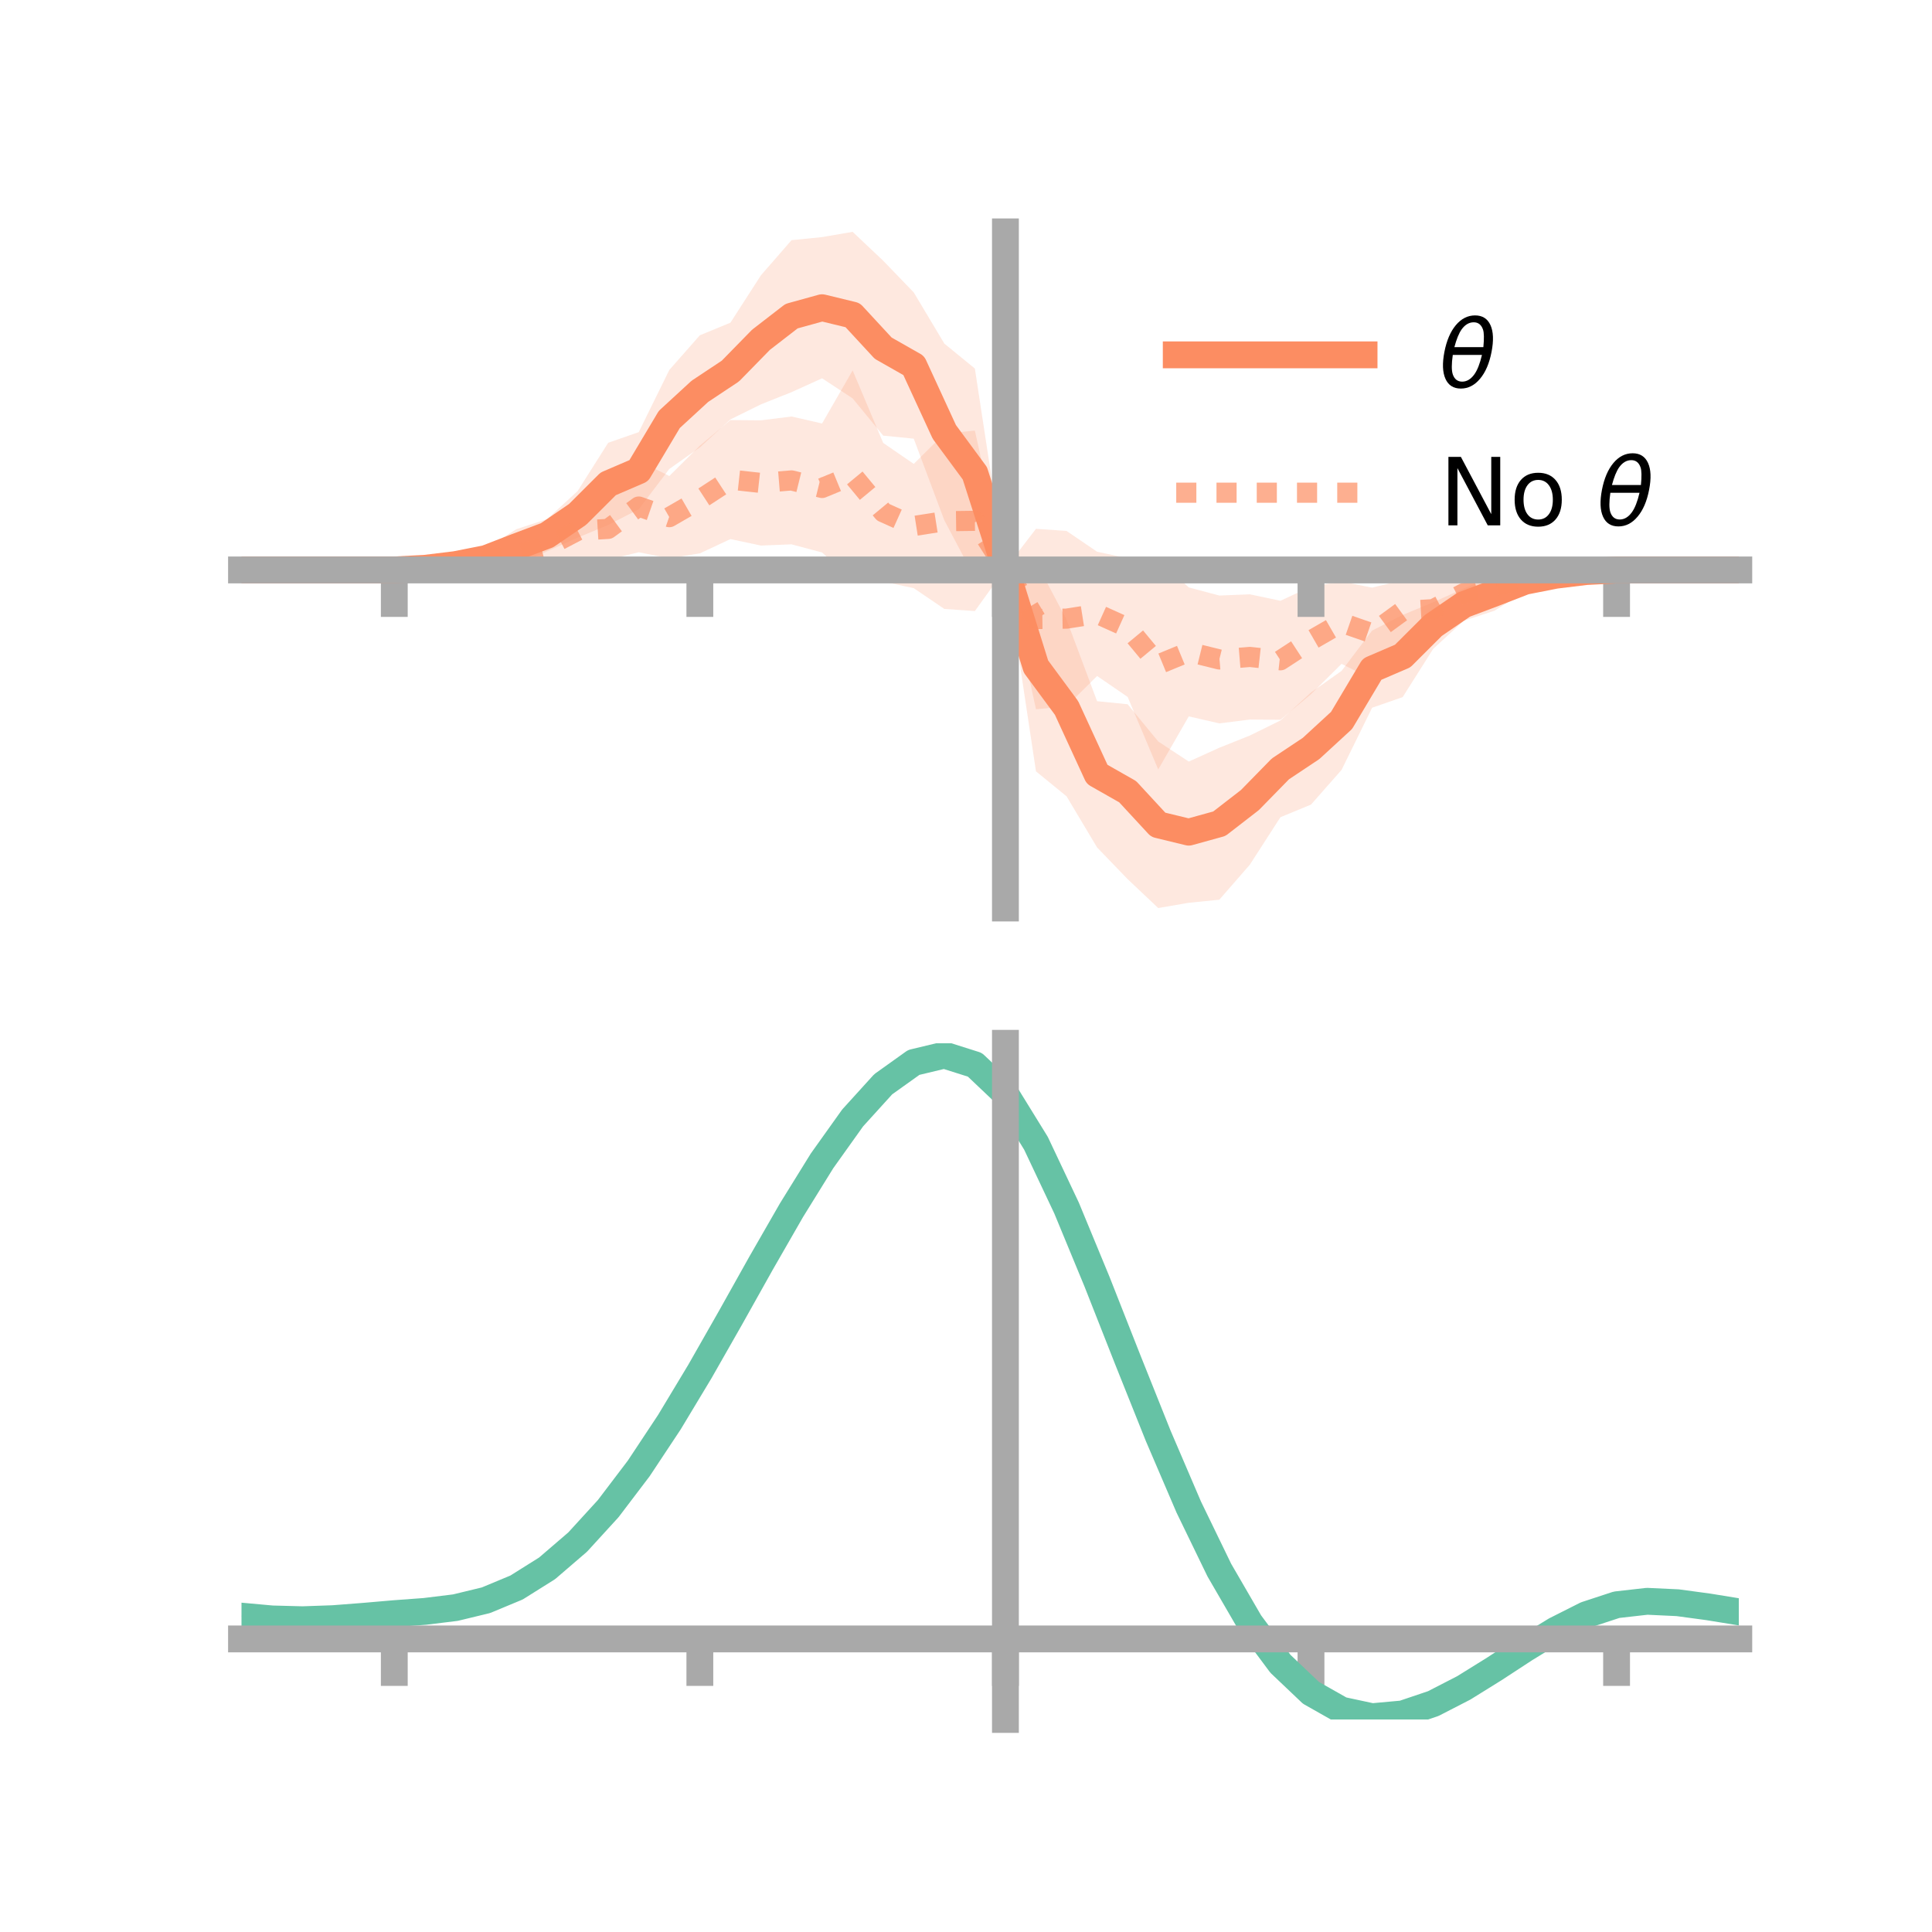<?xml version="1.0" encoding="utf-8" standalone="no"?>
<!DOCTYPE svg PUBLIC "-//W3C//DTD SVG 1.1//EN"
  "http://www.w3.org/Graphics/SVG/1.1/DTD/svg11.dtd">
<!-- Created with matplotlib (https://matplotlib.org/) -->
<svg height="144pt" version="1.1" viewBox="0 0 144 144" width="144pt" xmlns="http://www.w3.org/2000/svg" xmlns:xlink="http://www.w3.org/1999/xlink">
 <defs>
  <style type="text/css">*{stroke-linecap:butt;stroke-linejoin:round;}</style>
 </defs>
 <g id="figure_1">
  <g id="patch_1">
   <path d="M 0 144 
L 144 144 
L 144 0 
L 0 0 
z
" style="fill:none;"/>
  </g>
  <g id="axes_1">
   <g id="patch_2">
    <path d="M 18 67.68 
L 129.6 67.68 
L 129.6 17.28 
L 18 17.28 
z
" style="fill:none;"/>
   </g>
   <g id="PolyCollection_1">
    <path clip-path="url(#pbf5f0873fd)" d="M 18 42.48 
L 18 42.48 
L 20.278 42.48 
L 22.555 42.48 
L 24.833 42.48 
L 27.11 42.48 
L 29.388 42.472 
L 31.665 42.232 
L 33.943 41.699 
L 36.22 40.856 
L 38.498 39.437 
L 40.776 38.694 
L 43.053 36.601 
L 45.331 33.002 
L 47.608 32.209 
L 49.886 27.575 
L 52.163 24.99 
L 54.441 24.051 
L 56.718 20.516 
L 58.996 17.901 
L 61.273 17.672 
L 63.551 17.28 
L 65.829 19.434 
L 68.106 21.795 
L 70.384 25.608 
L 72.661 27.469 
L 74.939 42.379 
L 77.216 41.874 
L 79.494 46.183 
L 81.771 52.263 
L 84.049 52.491 
L 86.327 55.265 
L 88.604 56.763 
L 90.882 55.731 
L 93.159 54.822 
L 95.437 53.7 
L 97.714 51.613 
L 99.992 50.006 
L 102.269 47 
L 104.547 45.834 
L 106.824 44.887 
L 109.102 43.866 
L 111.38 42.897 
L 113.657 42.549 
L 115.935 42.494 
L 118.212 42.473 
L 120.49 42.477 
L 122.767 42.48 
L 125.045 42.48 
L 127.322 42.48 
L 129.6 42.48 
L 129.6 42.48 
L 129.6 42.48 
L 127.322 42.48 
L 125.045 42.48 
L 122.767 42.48 
L 120.49 42.488 
L 118.212 42.728 
L 115.935 43.261 
L 113.657 44.104 
L 111.38 45.523 
L 109.102 46.266 
L 106.824 48.359 
L 104.547 51.958 
L 102.269 52.751 
L 99.992 57.385 
L 97.714 59.97 
L 95.437 60.909 
L 93.159 64.444 
L 90.882 67.059 
L 88.604 67.288 
L 86.327 67.68 
L 84.049 65.526 
L 81.771 63.165 
L 79.494 59.352 
L 77.216 57.491 
L 74.939 42.379 
L 72.661 43.086 
L 70.384 38.777 
L 68.106 32.697 
L 65.829 32.469 
L 63.551 29.695 
L 61.273 28.197 
L 58.996 29.229 
L 56.718 30.138 
L 54.441 31.26 
L 52.163 33.347 
L 49.886 34.954 
L 47.608 37.96 
L 45.331 39.126 
L 43.053 40.073 
L 40.776 41.094 
L 38.498 42.063 
L 36.22 42.411 
L 33.943 42.466 
L 31.665 42.487 
L 29.388 42.483 
L 27.11 42.48 
L 24.833 42.48 
L 22.555 42.48 
L 20.278 42.48 
L 18 42.48 
z
" style="fill:#fc8d62;fill-opacity:0.2;"/>
   </g>
   <g id="PolyCollection_2">
    <path clip-path="url(#pbf5f0873fd)" d="M 18 42.48 
L 18 42.48 
L 20.278 42.48 
L 22.555 42.48 
L 24.833 42.48 
L 27.11 42.48 
L 29.388 42.472 
L 31.665 42.189 
L 33.943 41.716 
L 36.22 40.975 
L 38.498 40.176 
L 40.776 39.167 
L 43.053 37.457 
L 45.331 37.124 
L 47.608 34.344 
L 49.886 35.479 
L 52.163 33.219 
L 54.441 31.31 
L 56.718 31.329 
L 58.996 31.044 
L 61.273 31.564 
L 63.551 27.608 
L 65.829 33.014 
L 68.106 34.576 
L 70.384 32.315 
L 72.661 32.094 
L 74.939 42.379 
L 77.216 39.415 
L 79.494 39.574 
L 81.771 41.122 
L 84.049 41.611 
L 86.327 41.705 
L 88.604 43.782 
L 90.882 44.388 
L 93.159 44.297 
L 95.437 44.779 
L 97.714 43.715 
L 99.992 43.347 
L 102.269 43.797 
L 104.547 43.244 
L 106.824 43.302 
L 109.102 42.629 
L 111.38 42.543 
L 113.657 42.476 
L 115.935 42.495 
L 118.212 42.418 
L 120.49 42.477 
L 122.767 42.48 
L 125.045 42.48 
L 127.322 42.48 
L 129.6 42.48 
L 129.6 42.48 
L 129.6 42.48 
L 127.322 42.48 
L 125.045 42.48 
L 122.767 42.48 
L 120.49 42.488 
L 118.212 42.771 
L 115.935 43.244 
L 113.657 43.985 
L 111.38 44.784 
L 109.102 45.793 
L 106.824 47.503 
L 104.547 47.836 
L 102.269 50.616 
L 99.992 49.481 
L 97.714 51.741 
L 95.437 53.65 
L 93.159 53.631 
L 90.882 53.916 
L 88.604 53.396 
L 86.327 57.352 
L 84.049 51.946 
L 81.771 50.384 
L 79.494 52.645 
L 77.216 52.866 
L 74.939 42.379 
L 72.661 45.545 
L 70.384 45.386 
L 68.106 43.838 
L 65.829 43.349 
L 63.551 43.255 
L 61.273 41.178 
L 58.996 40.572 
L 56.718 40.663 
L 54.441 40.181 
L 52.163 41.245 
L 49.886 41.613 
L 47.608 41.163 
L 45.331 41.716 
L 43.053 41.658 
L 40.776 42.331 
L 38.498 42.417 
L 36.22 42.484 
L 33.943 42.465 
L 31.665 42.542 
L 29.388 42.483 
L 27.11 42.48 
L 24.833 42.48 
L 22.555 42.48 
L 20.278 42.48 
L 18 42.48 
z
" style="fill:#fc8d62;fill-opacity:0.2;"/>
   </g>
   <g id="matplotlib.axis_1">
    <g id="xtick_1">
     <g id="line2d_1">
      <defs>
       <path d="M 0 0 
L 0 3.5 
" id="maba8831ac8" style="stroke:#a9a9a9;stroke-width:2;"/>
      </defs>
      <g>
       <use style="fill:#a9a9a9;stroke:#a9a9a9;stroke-width:2;" x="29.388" xlink:href="#maba8831ac8" y="42.48"/>
      </g>
     </g>
    </g>
    <g id="xtick_2">
     <g id="line2d_2">
      <g>
       <use style="fill:#a9a9a9;stroke:#a9a9a9;stroke-width:2;" x="52.163" xlink:href="#maba8831ac8" y="42.48"/>
      </g>
     </g>
    </g>
    <g id="xtick_3">
     <g id="line2d_3">
      <g>
       <use style="fill:#a9a9a9;stroke:#a9a9a9;stroke-width:2;" x="74.939" xlink:href="#maba8831ac8" y="42.48"/>
      </g>
     </g>
    </g>
    <g id="xtick_4">
     <g id="line2d_4">
      <g>
       <use style="fill:#a9a9a9;stroke:#a9a9a9;stroke-width:2;" x="97.714" xlink:href="#maba8831ac8" y="42.48"/>
      </g>
     </g>
    </g>
    <g id="xtick_5">
     <g id="line2d_5">
      <g>
       <use style="fill:#a9a9a9;stroke:#a9a9a9;stroke-width:2;" x="120.49" xlink:href="#maba8831ac8" y="42.48"/>
      </g>
     </g>
    </g>
   </g>
   <g id="matplotlib.axis_2"/>
   <g id="line2d_6">
    <path clip-path="url(#pbf5f0873fd)" d="M 18 42.48 
L 20.278 42.48 
L 22.555 42.48 
L 24.833 42.48 
L 27.11 42.48 
L 29.388 42.478 
L 31.665 42.359 
L 33.943 42.082 
L 36.22 41.633 
L 38.498 40.75 
L 40.776 39.894 
L 43.053 38.337 
L 45.331 36.064 
L 47.608 35.085 
L 49.886 31.264 
L 52.163 29.169 
L 54.441 27.655 
L 56.718 25.327 
L 58.996 23.565 
L 61.273 22.935 
L 63.551 23.488 
L 65.829 25.952 
L 68.106 27.246 
L 70.384 32.192 
L 72.661 35.277 
L 74.939 42.379 
L 77.216 49.683 
L 79.494 52.768 
L 81.771 57.714 
L 84.049 59.008 
L 86.327 61.472 
L 88.604 62.025 
L 90.882 61.395 
L 93.159 59.633 
L 95.437 57.305 
L 97.714 55.791 
L 99.992 53.696 
L 102.269 49.875 
L 104.547 48.896 
L 106.824 46.623 
L 109.102 45.066 
L 111.38 44.21 
L 113.657 43.327 
L 115.935 42.878 
L 118.212 42.601 
L 120.49 42.482 
L 122.767 42.48 
L 125.045 42.48 
L 127.322 42.48 
L 129.6 42.48 
" style="fill:none;stroke:#fc8d62;stroke-linecap:square;stroke-width:2;"/>
   </g>
   <g id="line2d_7">
    <path clip-path="url(#pbf5f0873fd)" d="M 18 42.48 
L 20.278 42.48 
L 22.555 42.48 
L 24.833 42.48 
L 27.11 42.48 
L 29.388 42.477 
L 31.665 42.366 
L 33.943 42.09 
L 36.22 41.729 
L 38.498 41.296 
L 40.776 40.749 
L 43.053 39.557 
L 45.331 39.42 
L 47.608 37.754 
L 49.886 38.546 
L 52.163 37.232 
L 54.441 35.746 
L 56.718 35.996 
L 58.996 35.808 
L 61.273 36.371 
L 63.551 35.431 
L 65.829 38.181 
L 68.106 39.207 
L 70.384 38.85 
L 72.661 38.82 
L 74.939 42.379 
L 77.216 46.14 
L 79.494 46.11 
L 81.771 45.753 
L 84.049 46.779 
L 86.327 49.529 
L 88.604 48.589 
L 90.882 49.152 
L 93.159 48.964 
L 95.437 49.214 
L 97.714 47.728 
L 99.992 46.414 
L 102.269 47.206 
L 104.547 45.54 
L 106.824 45.403 
L 109.102 44.211 
L 111.38 43.664 
L 113.657 43.231 
L 115.935 42.87 
L 118.212 42.594 
L 120.49 42.483 
L 122.767 42.48 
L 125.045 42.48 
L 127.322 42.48 
L 129.6 42.48 
" style="fill:none;stroke:#fc8d62;stroke-dasharray:1.5,1.5;stroke-dashoffset:0;stroke-opacity:0.7;stroke-width:1.5;"/>
   </g>
   <g id="patch_3">
    <path d="M 74.939 67.68 
L 74.939 17.28 
" style="fill:none;stroke:#a9a9a9;stroke-linecap:square;stroke-linejoin:miter;stroke-width:2;"/>
   </g>
   <g id="patch_4">
    <path d="M 129.6 67.68 
L 129.6 17.28 
" style="fill:none;"/>
   </g>
   <g id="patch_5">
    <path d="M 18 42.48 
L 129.6 42.48 
" style="fill:none;stroke:#a9a9a9;stroke-linecap:square;stroke-linejoin:miter;stroke-width:2;"/>
   </g>
   <g id="patch_6">
    <path d="M 18 17.28 
L 129.6 17.28 
" style="fill:none;"/>
   </g>
   <g id="legend_1">
    <g id="line2d_8">
     <path d="M 87.67 26.449 
L 101.67 26.449 
" style="fill:none;stroke:#fc8d62;stroke-linecap:square;stroke-width:2;"/>
    </g>
    <g id="line2d_9"/>
    <g id="text_1">
     <!-- $\theta$ -->
     <g transform="translate(107.27 28.899)scale(0.07 -0.07)">
      <defs>
       <path d="M 45.516 34.672 
L 14.453 34.672 
Q 12.359 20.062 14.5 13.875 
Q 17.188 6.25 24.469 6.25 
Q 31.781 6.25 37.359 13.922 
Q 42.234 20.656 45.516 34.672 
z
M 47.016 42.969 
Q 48.344 56.844 46.625 61.719 
Q 43.953 69.438 36.766 69.438 
Q 29.297 69.438 23.828 61.812 
Q 19.531 55.672 16.156 42.969 
z
M 38.188 76.766 
Q 49.906 76.766 54.594 66.406 
Q 59.281 56.109 55.719 37.844 
Q 52.203 19.625 43.453 9.281 
Q 34.766 -1.125 23.047 -1.125 
Q 11.281 -1.125 6.641 9.281 
Q 2 19.625 5.516 37.844 
Q 9.078 56.109 17.719 66.406 
Q 26.422 76.766 38.188 76.766 
z
" id="DejaVuSans-Oblique-952"/>
      </defs>
      <use transform="translate(0 0.234)" xlink:href="#DejaVuSans-Oblique-952"/>
     </g>
    </g>
    <g id="line2d_10">
     <path d="M 87.67 36.724 
L 101.67 36.724 
" style="fill:none;stroke:#fc8d62;stroke-dasharray:1.5,1.5;stroke-dashoffset:0;stroke-opacity:0.7;stroke-width:1.5;"/>
    </g>
    <g id="line2d_11"/>
    <g id="text_2">
     <!-- No $\theta$ -->
     <g transform="translate(107.27 39.174)scale(0.07 -0.07)">
      <defs>
       <path d="M 9.812 72.906 
L 23.094 72.906 
L 55.422 11.922 
L 55.422 72.906 
L 64.984 72.906 
L 64.984 0 
L 51.703 0 
L 19.391 60.984 
L 19.391 0 
L 9.812 0 
z
" id="DejaVuSans-78"/>
       <path d="M 30.609 48.391 
Q 23.391 48.391 19.188 42.75 
Q 14.984 37.109 14.984 27.297 
Q 14.984 17.484 19.156 11.844 
Q 23.344 6.203 30.609 6.203 
Q 37.797 6.203 41.984 11.859 
Q 46.188 17.531 46.188 27.297 
Q 46.188 37.016 41.984 42.703 
Q 37.797 48.391 30.609 48.391 
z
M 30.609 56 
Q 42.328 56 49.016 48.375 
Q 55.719 40.766 55.719 27.297 
Q 55.719 13.875 49.016 6.219 
Q 42.328 -1.422 30.609 -1.422 
Q 18.844 -1.422 12.172 6.219 
Q 5.516 13.875 5.516 27.297 
Q 5.516 40.766 12.172 48.375 
Q 18.844 56 30.609 56 
z
" id="DejaVuSans-111"/>
       <path id="DejaVuSans-32"/>
      </defs>
      <use transform="translate(0 0.234)" xlink:href="#DejaVuSans-78"/>
      <use transform="translate(74.805 0.234)" xlink:href="#DejaVuSans-111"/>
      <use transform="translate(135.986 0.234)" xlink:href="#DejaVuSans-32"/>
      <use transform="translate(167.773 0.234)" xlink:href="#DejaVuSans-Oblique-952"/>
     </g>
    </g>
   </g>
  </g>
  <g id="axes_2">
   <g id="patch_7">
    <path d="M 18 128.16 
L 129.6 128.16 
L 129.6 77.76 
L 18 77.76 
z
" style="fill:none;"/>
   </g>
   <g id="PolyCollection_3">
    <path clip-path="url(#p140f228e74)" d="M 18 120.499 
L 18 120.418 
L 20.278 120.633 
L 22.555 120.694 
L 24.833 120.607 
L 27.11 120.422 
L 29.388 120.219 
L 31.665 120.045 
L 33.943 119.762 
L 36.22 119.204 
L 38.498 118.246 
L 40.776 116.797 
L 43.053 114.804 
L 45.331 112.26 
L 47.608 109.197 
L 49.886 105.682 
L 52.163 101.816 
L 54.441 97.729 
L 56.718 93.575 
L 58.996 89.528 
L 61.273 85.778 
L 63.551 82.524 
L 65.829 79.969 
L 68.106 78.315 
L 70.384 77.76 
L 72.661 78.494 
L 74.939 80.686 
L 77.216 84.427 
L 79.494 89.314 
L 81.771 94.899 
L 84.049 100.761 
L 86.327 106.536 
L 88.604 111.923 
L 90.882 116.688 
L 93.159 120.667 
L 95.437 123.765 
L 97.714 125.95 
L 99.992 127.251 
L 102.269 127.745 
L 104.547 127.546 
L 106.824 126.791 
L 109.102 125.637 
L 111.38 124.245 
L 113.657 122.781 
L 115.935 121.404 
L 118.212 120.267 
L 120.49 119.524 
L 122.767 119.269 
L 125.045 119.383 
L 127.322 119.701 
L 129.6 120.083 
L 129.6 120.189 
L 129.6 120.189 
L 127.322 119.832 
L 125.045 119.534 
L 122.767 119.433 
L 120.49 119.694 
L 118.212 120.446 
L 115.935 121.606 
L 113.657 123.024 
L 111.38 124.535 
L 109.102 125.972 
L 106.824 127.164 
L 104.547 127.944 
L 102.269 128.16 
L 99.992 127.679 
L 97.714 126.4 
L 95.437 124.259 
L 93.159 121.237 
L 90.882 117.367 
L 88.604 112.738 
L 86.327 107.506 
L 84.049 101.893 
L 81.771 96.192 
L 79.494 90.757 
L 77.216 85.999 
L 74.939 82.358 
L 72.661 80.231 
L 70.384 79.521 
L 68.106 80.061 
L 65.829 81.661 
L 63.551 84.127 
L 61.273 87.26 
L 58.996 90.864 
L 56.718 94.746 
L 54.441 98.726 
L 52.163 102.638 
L 49.886 106.336 
L 47.608 109.698 
L 45.331 112.631 
L 43.053 115.073 
L 40.776 116.995 
L 38.498 118.405 
L 36.22 119.342 
L 33.943 119.887 
L 31.665 120.162 
L 29.388 120.326 
L 27.11 120.515 
L 24.833 120.682 
L 22.555 120.756 
L 20.278 120.697 
L 18 120.499 
z
" style="fill:#66c2a5;fill-opacity:0.2;"/>
   </g>
   <g id="matplotlib.axis_3">
    <g id="xtick_6">
     <g id="line2d_12">
      <g>
       <use style="fill:#a9a9a9;stroke:#a9a9a9;stroke-width:2;" x="29.388" xlink:href="#maba8831ac8" y="122.155"/>
      </g>
     </g>
    </g>
    <g id="xtick_7">
     <g id="line2d_13">
      <g>
       <use style="fill:#a9a9a9;stroke:#a9a9a9;stroke-width:2;" x="52.163" xlink:href="#maba8831ac8" y="122.155"/>
      </g>
     </g>
    </g>
    <g id="xtick_8">
     <g id="line2d_14">
      <g>
       <use style="fill:#a9a9a9;stroke:#a9a9a9;stroke-width:2;" x="74.939" xlink:href="#maba8831ac8" y="122.155"/>
      </g>
     </g>
    </g>
    <g id="xtick_9">
     <g id="line2d_15">
      <g>
       <use style="fill:#a9a9a9;stroke:#a9a9a9;stroke-width:2;" x="97.714" xlink:href="#maba8831ac8" y="122.155"/>
      </g>
     </g>
    </g>
    <g id="xtick_10">
     <g id="line2d_16">
      <g>
       <use style="fill:#a9a9a9;stroke:#a9a9a9;stroke-width:2;" x="120.49" xlink:href="#maba8831ac8" y="122.155"/>
      </g>
     </g>
    </g>
   </g>
   <g id="matplotlib.axis_4"/>
   <g id="line2d_17">
    <path clip-path="url(#p140f228e74)" d="M 18 120.458 
L 20.278 120.665 
L 22.555 120.725 
L 24.833 120.645 
L 27.11 120.469 
L 29.388 120.272 
L 31.665 120.104 
L 33.943 119.824 
L 36.22 119.273 
L 38.498 118.325 
L 40.776 116.896 
L 43.053 114.939 
L 45.331 112.446 
L 47.608 109.447 
L 49.886 106.009 
L 52.163 102.227 
L 54.441 98.228 
L 56.718 94.161 
L 58.996 90.196 
L 61.273 86.519 
L 63.551 83.325 
L 65.829 80.815 
L 68.106 79.188 
L 70.384 78.641 
L 72.661 79.362 
L 74.939 81.522 
L 77.216 85.213 
L 79.494 90.036 
L 81.771 95.545 
L 84.049 101.327 
L 86.327 107.021 
L 88.604 112.331 
L 90.882 117.028 
L 93.159 120.952 
L 95.437 124.012 
L 97.714 126.175 
L 99.992 127.465 
L 102.269 127.953 
L 104.547 127.745 
L 106.824 126.977 
L 109.102 125.805 
L 111.38 124.39 
L 113.657 122.902 
L 115.935 121.505 
L 118.212 120.357 
L 120.49 119.609 
L 122.767 119.351 
L 125.045 119.458 
L 127.322 119.766 
L 129.6 120.136 
" style="fill:none;stroke:#66c2a5;stroke-linecap:square;stroke-width:2;"/>
   </g>
   <g id="patch_8">
    <path d="M 74.939 128.16 
L 74.939 77.76 
" style="fill:none;stroke:#a9a9a9;stroke-linecap:square;stroke-linejoin:miter;stroke-width:2;"/>
   </g>
   <g id="patch_9">
    <path d="M 129.6 128.16 
L 129.6 77.76 
" style="fill:none;"/>
   </g>
   <g id="patch_10">
    <path d="M 18 122.155 
L 129.6 122.155 
" style="fill:none;stroke:#a9a9a9;stroke-linecap:square;stroke-linejoin:miter;stroke-width:2;"/>
   </g>
   <g id="patch_11">
    <path d="M 18 77.76 
L 129.6 77.76 
" style="fill:none;"/>
   </g>
  </g>
 </g>
 <defs>
  <clipPath id="pbf5f0873fd">
   <rect height="50.4" width="111.6" x="18" y="17.28"/>
  </clipPath>
  <clipPath id="p140f228e74">
   <rect height="50.4" width="111.6" x="18" y="77.76"/>
  </clipPath>
 </defs>
</svg>

